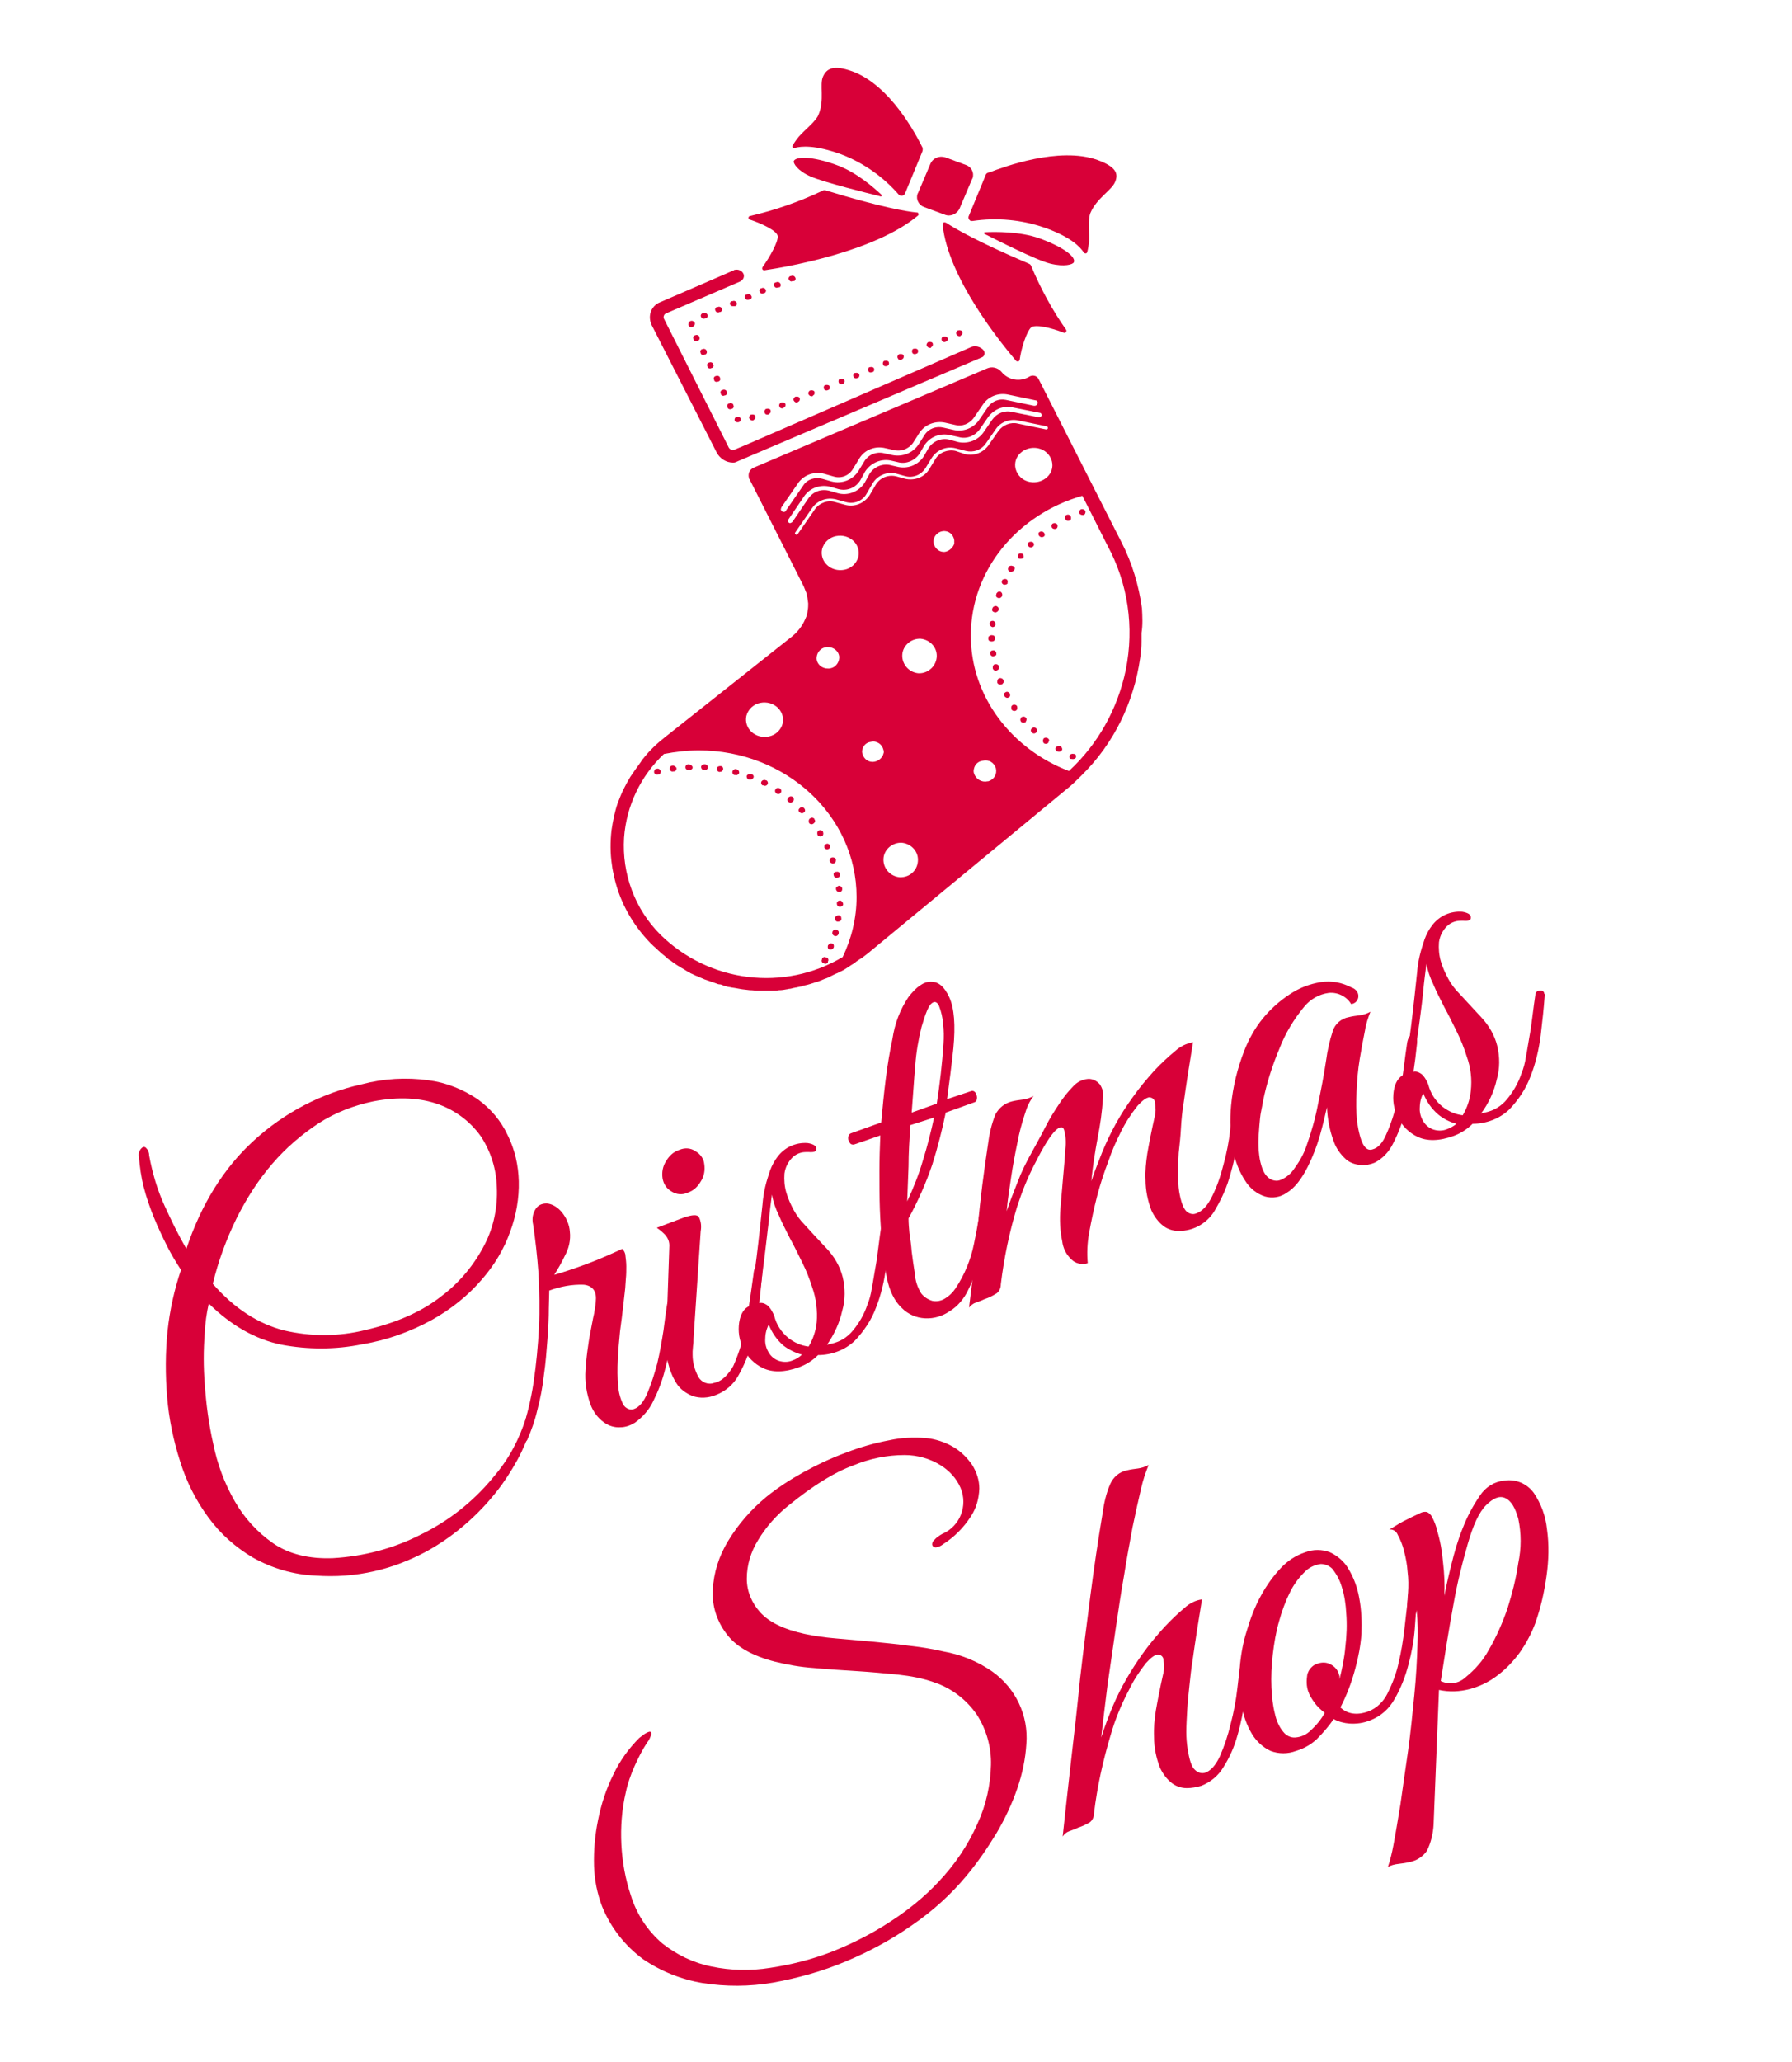 <?xml version="1.0" encoding="utf-8"?>
<!-- Generator: Adobe Illustrator 19.0.0, SVG Export Plug-In . SVG Version: 6.00 Build 0)  -->
<svg version="1.1" id="Слой_1" xmlns="http://www.w3.org/2000/svg" xmlns:xlink="http://www.w3.org/1999/xlink" x="0px" y="0px"
	 viewBox="-97 190.9 400 460" style="enable-background:new -97 190.9 400 460;" xml:space="preserve">
<style type="text/css">
	.st0{fill:#D80038;}
</style>
<title>logo</title>
<path class="st0" d="M24.8,492.5c-0.3,2.9-0.7,5.5-1.1,8c-0.4,2.5-1,4.9-1.6,7.3c-0.7,2.4-1.6,4.7-2.7,7c-1.2,2.5-2.7,4.9-4.3,7.2
	c-2.2,3-4.7,5.8-7.5,8.3c-2.9,2.6-6.1,4.9-9.6,6.8c-3.6,1.9-7.4,3.4-11.4,4.3c-4.3,1-8.7,1.3-13.1,1c-4.9-0.2-9.7-1.6-14-4
	c-3.9-2.3-7.3-5.3-10-9c-2.8-3.8-4.9-8-6.3-12.5c-1.5-4.7-2.5-9.5-2.9-14.4c-0.4-4.9-0.4-9.8,0.1-14.7c0.5-4.6,1.5-9.2,3-13.6
	c-1.1-1.7-2.2-3.5-3.1-5.3c-1-2-2-4.1-2.9-6.3c-0.9-2.2-1.7-4.5-2.3-6.8c-0.6-2.3-0.9-4.6-1.1-6.9c-0.1-0.5,0-0.9,0.2-1.3
	c0.1-0.3,0.4-0.6,0.7-0.8c0.3-0.1,0.6,0,0.8,0.3c0.4,0.4,0.6,1,0.6,1.6c0.7,3.8,1.8,7.6,3.4,11.1c1.5,3.3,3.1,6.6,4.9,9.7
	c3.3-9.9,8.3-18,15.1-24.2c6.8-6.2,15-10.5,24-12.5c4.9-1.3,10-1.6,15-0.9c3.9,0.5,7.6,2,10.9,4.2c2.9,2.1,5.2,4.8,6.7,8
	c1.6,3.2,2.4,6.7,2.5,10.3c0.1,3.8-0.6,7.7-1.9,11.2c-1.4,4-3.6,7.6-6.4,10.8c-3.1,3.6-6.9,6.6-11,8.9c-4.9,2.7-10.2,4.6-15.7,5.5
	c-5.9,1.2-12,1.2-17.9,0.1c-5.9-1.2-11.3-4.3-16.3-9.2c-0.5,2.2-0.8,4.4-0.9,6.6c-0.3,3.8-0.3,7.6,0,11.3c0.3,4.5,0.9,9,1.9,13.4
	c0.9,4.5,2.5,8.8,4.8,12.8c2.1,3.7,5,6.9,8.6,9.4c3.5,2.4,8,3.5,13.3,3.3c6.8-0.4,13.4-2.1,19.5-5.2c6.2-3,11.7-7.3,16.1-12.6
	c1.8-2.1,3.4-4.3,4.7-6.8c1.2-2.2,2.1-4.5,2.9-6.9c0.8-2.4,1.3-4.8,1.7-7.3c0.4-2.5,0.7-5.2,1.1-8c0.1-1.1,0.5-1.6,1.1-1.5
	C24.8,490.4,25,491.2,24.8,492.5z M-13.7,436.6c-4.3,0.9-8.5,2.5-12.2,4.9c-3.8,2.5-7.3,5.5-10.3,9c-3.2,3.7-5.8,7.8-8,12.2
	c-2.3,4.7-4.1,9.6-5.3,14.6c4.8,5.5,10.1,8.9,15.9,10.4c6,1.4,12.2,1.4,18.2-0.1c6.9-1.6,12.6-4.1,17-7.6c4-3,7.3-7,9.6-11.5
	c2-3.9,2.9-8.3,2.7-12.7c-0.1-4-1.3-7.9-3.5-11.3c-2.3-3.3-5.6-5.8-9.4-7.2C-3.1,435.8-8,435.5-13.7,436.6z"/>
<path class="st0" d="M53.8,482.3c-0.2,2-0.5,4.3-0.9,6.8c-0.4,2.5-0.8,5-1.5,7.5c-0.6,2.4-1.5,4.7-2.6,6.9c-0.9,1.9-2.3,3.5-4.1,4.8
	c-1,0.6-2.1,1-3.2,1c-1.3,0.1-2.6-0.3-3.7-1.1c-1.4-1-2.4-2.4-3-4c-0.9-2.5-1.3-5.1-1.1-7.7c0.1-1.3,0.2-2.6,0.4-4.1
	c0.2-1.5,0.4-2.9,0.7-4.4c0.3-1.4,0.5-2.8,0.8-4c0.2-1.2,0.4-2.3,0.4-3c0.2-2.1-0.8-3.3-2.7-3.5c-2.6-0.1-5.2,0.4-7.7,1.3l-0.1,4
	c0,2-0.1,4.3-0.3,6.9c-0.2,2.6-0.4,5.3-0.8,8c-0.3,2.7-0.8,5.3-1.5,7.9c-0.5,2.2-1.3,4.4-2.2,6.5c-0.3,0.5-0.7,0.6-1.1,0.3
	c-0.4-0.4-0.5-0.9-0.3-1.4c1.2-3.8,2.2-7.7,2.8-11.7c0.6-4.1,1-8.2,1.2-12.3c0.2-4,0.1-8-0.1-12c-0.3-4-0.7-7.6-1.2-10.9
	c-0.3-1.3-0.1-2.6,0.7-3.7c0.6-0.8,1.6-1.1,2.6-1c1.2,0.2,2.2,0.9,3,1.8c1.1,1.3,1.8,2.9,1.9,4.5c0.2,1.8-0.2,3.7-1.1,5.3
	c-0.7,1.5-1.5,2.9-2.4,4.3c2.1-0.6,4.5-1.4,7.2-2.4s5.4-2.2,8-3.4c0.4,0.4,0.7,1,0.7,1.5c0.1,0.8,0.2,1.6,0.2,2.4
	c0,0.9,0,1.8-0.1,2.8c-0.1,1-0.1,1.9-0.2,2.6l-0.4,3.5c-0.2,1.7-0.4,3.5-0.7,5.6c-0.2,2-0.4,4.2-0.5,6.4c-0.1,2-0.1,3.9,0.1,5.9
	c0.1,1.4,0.5,2.8,1.1,4c0.5,0.9,1.6,1.4,2.5,1c1.1-0.4,2.1-1.6,2.9-3.5c0.9-2.1,1.6-4.4,2.2-6.6c0.6-2.5,1-4.9,1.4-7.4
	c0.3-2.5,0.6-4.4,0.8-5.8c0.2-1.1,0.6-1.7,1.1-1.5C53.8,480.2,54,480.9,53.8,482.3z"/>
<path class="st0" d="M57.6,493.2c0,1.7,0.5,3.4,1.3,4.9c0.7,1.2,2.2,1.8,3.5,1.3c1-0.2,1.8-0.7,2.5-1.4c0.7-0.7,1.3-1.5,1.8-2.4
	c1.3-3,2.3-6.1,2.8-9.4c0.7-3.7,1.2-7.5,1.7-11.1c0.1-1.2,0.4-1.7,1.1-1.6s0.9,0.8,0.8,2.1c-0.2,1.8-0.4,4.1-0.7,6.8
	c-0.3,2.7-0.8,5.5-1.6,8.1c-0.7,2.6-1.7,5-3,7.3c-1.1,2-2.9,3.5-5,4.3c-1.7,0.7-3.6,0.8-5.3,0.2c-1.4-0.6-2.7-1.5-3.5-2.8
	c-0.9-1.4-1.5-3-1.9-4.6c-0.4-1.7-0.5-3.4-0.4-5.2l0.7-20.6c0.1-1.1-0.3-2.1-1.1-2.9c-0.5-0.5-1.1-1-1.7-1.4l6.1-2.3
	c1.8-0.6,2.9-0.7,3.3-0.1c0.5,1,0.6,2.1,0.4,3.2l-1.6,24c0,0.5,0,1-0.1,1.5l-0.1,1.3C57.6,492.7,57.6,493,57.6,493.2z M60.2,450.6
	c0.2,1.3,0,2.7-0.8,3.9c-0.7,1.2-1.7,2.1-3,2.5c-1.1,0.5-2.4,0.4-3.5-0.3c-1.1-0.6-1.8-1.7-2-2.9c-0.2-1.3,0-2.7,0.8-3.9
	c0.7-1.2,1.7-2.1,3-2.5c1.2-0.5,2.5-0.4,3.5,0.3C59.3,448.3,60.1,449.4,60.2,450.6z"/>
<path class="st0" d="M101.7,464.6c-0.2,2.7-0.5,5.6-0.9,8.9c-0.4,3.1-1.1,6.2-2.3,9.2c-1,2.7-2.7,5.2-4.7,7.3
	c-2.2,2.1-5.2,3.2-8.2,3.2c-1.2,1.2-2.6,2.1-4.2,2.7c-3.3,1.2-6,1.2-8.1,0.2c-1.9-0.9-3.5-2.5-4.4-4.4c-0.9-1.8-1.2-3.8-0.9-5.8
	c0.3-1.9,1.1-3.2,2.4-3.7c0.5-3.3,1-7,1.5-11s0.9-7.9,1.3-11.6c0.1-1.3,0.3-2.6,0.6-3.9c0.3-1.3,0.7-2.5,1.1-3.7
	c0.4-1.1,1-2.2,1.7-3.1c1.6-2.1,4.1-3.2,6.7-3c1.2,0.2,1.9,0.6,1.9,1.2c0.1,0.7-0.5,0.9-1.7,0.8c-0.7,0-1.3,0-1.9,0.2
	c-0.6,0.2-1.2,0.5-1.7,1c-1,1-1.6,2.2-1.8,3.6c-0.1,1.4,0,2.8,0.4,4.2c0.4,1.4,1,2.7,1.7,4c0.6,1.1,1.4,2.2,2.3,3.1
	c1.6,1.8,3.3,3.6,5,5.4c1.7,1.8,3,4,3.6,6.4c0.6,2.5,0.6,5.1-0.1,7.5c-0.6,2.7-1.8,5.3-3.4,7.6l0.8-0.2c2-0.4,3.7-1.4,5-3
	c1.4-1.7,2.5-3.6,3.2-5.7c0.5-1.2,0.8-2.4,1-3.7c0.3-1.5,0.5-3,0.8-4.6c0.3-1.6,0.5-3.2,0.7-4.8c0.2-1.6,0.4-3.1,0.6-4.4
	c0-0.6,0.4-1,1-1c0,0,0.1,0,0.1,0c0.4-0.1,0.9,0.2,1,0.6C101.8,464.3,101.8,464.4,101.7,464.6z M84.3,478.1
	c-0.6-1.9-1.3-3.7-2.2-5.5c-0.9-1.8-1.8-3.7-2.8-5.5c-0.9-1.8-1.8-3.5-2.5-5.2c-0.7-1.4-1.2-2.9-1.5-4.5c-0.2,1.7-0.5,3.7-0.7,6
	c-0.3,2.2-0.5,4.4-0.8,6.7l-0.8,6.4c-0.3,2.1-0.5,3.8-0.8,5.2c0.4-0.2,0.9-0.2,1.4,0c0.4,0.2,0.8,0.4,1.1,0.8
	c0.5,0.6,0.8,1.2,1.1,1.9c0.5,2,1.6,3.7,3.2,5c1.3,1,2.8,1.7,4.5,1.9c1-1.7,1.6-3.5,1.8-5.4C85.5,483.3,85.2,480.6,84.3,478.1
	L84.3,478.1z M82,493.1c-1.5-0.4-2.9-1.1-4.1-2c-1.5-1.3-2.6-2.9-3.3-4.7c-0.6,1.1-0.8,2.3-0.8,3.5c0,1,0.3,2,0.9,2.9
	c0.5,0.8,1.3,1.4,2.2,1.7c1,0.3,2,0.3,3-0.1C80.7,494.1,81.4,493.7,82,493.1L82,493.1z"/>
<path class="st0" d="M119.8,434.3c0.3-0.1,0.6,0,0.8,0.2c0.2,0.2,0.3,0.5,0.4,0.8c0.1,0.3,0.1,0.6,0,0.9c0,0.3-0.2,0.5-0.5,0.6
	l-6.4,2.3c-0.8,3.9-1.8,7.8-3,11.6c-1.4,4.1-3.2,8.2-5.3,12c0,1.1,0.1,2.2,0.2,3.3c0.2,1.3,0.4,2.7,0.5,4.1c0.2,1.5,0.4,3.1,0.7,4.9
	c0.1,1.6,0.6,3.1,1.4,4.4c0.6,0.8,1.5,1.4,2.5,1.7c1,0.2,2,0,2.8-0.5c1-0.6,1.8-1.4,2.4-2.3c2-3,3.4-6.4,4.1-9.9
	c0.8-3.8,1.4-7.4,1.8-11c0.1-1.2,0.4-1.8,1.1-1.8c0.6,0,0.8,0.6,0.6,2c-0.3,3-0.7,5.6-1,7.6c-0.3,2-0.6,3.8-0.9,5.3
	c-0.3,1.4-0.7,2.9-1.2,4.2c-0.5,1.3-1,2.6-1.7,4c-0.9,1.9-2.3,3.6-4.1,4.7c-1.6,1.1-3.5,1.7-5.5,1.6c-2-0.1-3.8-0.9-5.2-2.3
	c-1.6-1.5-2.8-3.8-3.4-7c-0.5-2.3-0.8-4.5-1-6.9c-0.2-2.6-0.4-5.4-0.5-8.1s-0.1-5.6-0.1-8.5c0-2.8,0.1-5.5,0.2-8l-5.8,2
	c-0.3,0.1-0.6,0-0.8-0.1c-0.2-0.2-0.4-0.5-0.5-0.8c-0.1-0.3-0.1-0.7,0-1c0.1-0.3,0.3-0.5,0.6-0.6l6.7-2.4c0.3-3.3,0.6-6.5,1-9.6
	c0.4-3.2,0.9-6.2,1.5-9c0.5-3.4,1.7-6.6,3.6-9.4c1.7-2.2,3.3-3.4,5-3.4c1.7,0,3,1.1,4.1,3.5c1.1,2.4,1.4,6.2,0.9,11.4
	c-0.4,3.8-0.9,7.6-1.4,11.3L119.8,434.3z M106.2,441.9c-0.2,3.2-0.4,6.2-0.4,9.2c-0.1,2.9-0.2,5.5-0.3,7.8c1.4-3,2.6-6,3.5-9.1
	c1-3.2,1.8-6.4,2.5-9.6L106.2,441.9z M113.6,423.8c0.1-1.5,0.1-3.1-0.1-4.6c-0.1-1.3-0.4-2.6-0.9-3.9c-0.4-0.9-1-1.1-1.6-0.6
	c-0.7,0.5-1.4,2.2-2.3,5.3c-0.7,2.8-1.2,5.7-1.4,8.6c-0.3,3.3-0.5,6.8-0.8,10.5l5.6-2C112.8,432.6,113.3,428.2,113.6,423.8
	L113.6,423.8z"/>
<path class="st0" d="M180.3,437.5c-0.2,2-0.5,4.4-0.9,7.2c-0.4,2.8-1,5.6-1.8,8.3c-0.7,2.6-1.8,5.1-3.2,7.5c-1.6,3.1-4.9,5.1-8.4,5
	c-1.2,0-2.4-0.4-3.3-1.1c-1.2-0.9-2.1-2.2-2.7-3.5c-0.8-2.1-1.3-4.4-1.3-6.8c-0.1-2,0.1-3.9,0.4-5.9c0.4-2.3,0.9-4.9,1.6-8
	c0.3-1.1,0.3-2.2,0.1-3.3c0-0.7-0.6-1.2-1.3-1.2c0,0,0,0,0,0c-0.7,0.1-1.5,0.7-2.6,1.9c-1.5,1.9-2.8,3.9-3.8,6c-1,2-1.9,4-2.6,6.1
	c-1,2.6-1.9,5.3-2.6,8c-0.7,2.7-1.3,5.5-1.8,8.3c-0.4,2.2-0.5,4.5-0.3,6.7c-1.3,0.4-2.7,0.1-3.6-0.8c-1.2-1.1-1.9-2.5-2.1-4.1
	c-0.5-2.4-0.6-4.9-0.4-7.3c0.2-2.3,0.4-4.6,0.6-7c0.2-2.2,0.4-4.3,0.5-6.3c0.2-1.4,0.1-2.9-0.3-4.3c-0.3-0.8-1-0.7-2,0.3
	s-2.5,3.3-4.4,7.1c-1.7,3.2-3,6.5-4.1,9.9c-1.7,5.6-2.9,11.4-3.6,17.2c0,0.8-0.3,1.5-0.9,2c-0.8,0.5-1.7,1-2.7,1.3
	c-0.8,0.4-1.5,0.6-2,0.8c-0.6,0.2-1.1,0.6-1.5,1.1c0.8-6.3,1.5-12.4,2-18.3s1.3-11.9,2.2-17.9c0.3-2.4,0.8-4.7,1.7-6.9
	c0.8-1.5,2.1-2.5,3.7-2.9c0.8-0.2,1.6-0.3,2.4-0.4c0.8-0.1,1.7-0.4,2.4-0.8c-0.9,1.2-1.5,2.5-1.9,3.9c-0.7,2.1-1.3,4.3-1.7,6.5
	c-0.5,2.4-1,5-1.4,7.7s-0.8,5.2-1,7.6c0.6-1.8,1.4-3.9,2.4-6.4c0.9-2.4,2-4.6,3.3-6.9c0.9-1.7,1.9-3.4,2.9-5.4s2.1-3.7,3.1-5.2
	c0.9-1.4,2-2.8,3.2-4c0.8-0.9,2-1.5,3.2-1.6c1-0.1,2,0.4,2.7,1.2c0.6,0.9,0.9,2,0.7,3.1c-0.2,3-0.6,5.9-1.2,8.9
	c-0.6,3.2-1.1,6.4-1.4,9.6c0.6-1.8,1.4-3.9,2.4-6.4c1.8-4.4,4.1-8.6,6.9-12.4c1.4-2,3-3.9,4.7-5.8c1.5-1.6,3.1-3.1,4.8-4.5
	c1.1-1,2.4-1.6,3.9-1.9c-0.8,4.8-1.5,9.3-2.1,13.6c-0.3,1.8-0.5,3.7-0.6,5.6s-0.3,3.7-0.5,5.5c-0.1,1.7-0.1,3.4-0.1,4.8
	c0,1.3,0,2.6,0.2,3.8c0.4,2.4,1,3.9,1.7,4.5c0.6,0.5,1.4,0.7,2.1,0.4c1.4-0.5,2.6-1.8,3.6-3.9c1.1-2.2,1.9-4.6,2.5-7
	c0.7-2.5,1.2-5.1,1.5-7.7c0.3-2.6,0.6-4.6,0.7-6.1c0.1-1.1,0.5-1.7,1.1-1.6C180.2,435.5,180.5,436.2,180.3,437.5z"/>
<path class="st0" d="M219.3,423.7c-0.2,2-0.5,4.4-0.9,7.1c-0.4,2.7-1,5.4-1.7,8.1c-0.7,2.5-1.6,4.9-2.8,7.2
	c-0.9,1.8-2.3,3.3-4.1,4.2c-1,0.4-2,0.6-3.1,0.5c-1.2-0.1-2.4-0.5-3.3-1.3c-1.2-1.1-2.2-2.5-2.7-4c-0.9-2.4-1.4-5-1.5-7.6
	c-0.4,1.8-0.9,3.9-1.6,6.4c-0.7,2.4-1.6,4.7-2.7,6.9c-1.4,2.8-3,4.8-4.7,5.8c-1.4,1-3.2,1.3-4.9,0.8c-1.8-0.6-3.3-1.8-4.3-3.4
	c-1.4-2.1-2.3-4.5-2.8-7c-0.6-3.3-0.7-6.6-0.4-9.9c0.4-4.2,1.4-8.2,2.9-12.1c1-2.6,2.4-5.1,4.1-7.2c1.7-2.1,3.8-4,6.1-5.5
	c2.1-1.4,4.4-2.3,6.9-2.7c2.4-0.4,4.8,0.1,6.9,1.2c0.9,0.3,1.6,1.1,1.5,2.1c-0.1,0.9-0.8,1.5-1.6,1.6c-1-1.7-3-2.7-5-2.5
	c-2.2,0.3-4.1,1.4-5.5,3.1c-2.3,2.8-4.2,5.9-5.5,9.3c-1.6,3.8-2.9,7.8-3.7,11.9c-0.1,0.5-0.2,1.2-0.4,2.1s-0.3,2.1-0.4,3.3
	c-0.1,1.2-0.2,2.5-0.2,3.8c0,1.2,0.1,2.4,0.3,3.6c0.4,2,1,3.4,1.9,4.1c0.8,0.7,1.9,0.9,2.8,0.5c1.2-0.5,2.3-1.4,3-2.5
	c1.1-1.5,2.1-3.2,2.7-5c1.1-3.1,2-6.2,2.6-9.4c0.7-3.2,1.3-6.4,1.8-9.7c0.3-2.3,0.8-4.5,1.5-6.6c0.5-1.6,1.9-2.8,3.6-3.1
	c0.8-0.2,1.6-0.3,2.4-0.4c0.8-0.1,1.7-0.4,2.4-0.8c-0.5,1.3-1,2.7-1.2,4.1c-0.4,1.9-0.8,4.1-1.2,6.5c-0.4,2.4-0.6,4.9-0.7,7.3
	c-0.1,2.2-0.1,4.3,0.1,6.5c0.7,4.8,1.8,6.9,3.5,6.3c1.2-0.3,2.3-1.5,3.1-3.5c1-2.2,1.7-4.5,2.3-6.8c0.7-2.6,1.2-5.1,1.5-7.6
	c0.3-2.5,0.6-4.5,0.8-5.9c0.2-1.1,0.6-1.7,1.2-1.7C219.2,421.8,219.4,422.4,219.3,423.7z"/>
<path class="st0" d="M247.8,413c-0.2,2.7-0.5,5.6-0.9,8.9c-0.4,3.1-1.1,6.2-2.3,9.2c-1,2.7-2.7,5.2-4.7,7.3
	c-2.2,2.1-5.2,3.2-8.2,3.2c-1.2,1.2-2.6,2.1-4.2,2.7c-3.3,1.2-6,1.2-8.1,0.2c-1.9-0.9-3.5-2.5-4.4-4.4c-0.9-1.8-1.2-3.8-0.9-5.8
	c0.3-1.9,1.1-3.2,2.4-3.7c0.5-3.3,1-7,1.5-11s0.9-7.9,1.3-11.6c0.1-1.3,0.3-2.6,0.6-3.9c0.3-1.3,0.7-2.5,1.1-3.7
	c0.4-1.1,1-2.2,1.7-3.1c1.6-2.1,4.1-3.2,6.7-3c1.2,0.2,1.9,0.6,1.9,1.2c0.1,0.7-0.5,0.9-1.7,0.8c-0.7,0-1.3,0-1.9,0.2
	c-0.6,0.2-1.2,0.5-1.7,1c-1,1-1.6,2.2-1.8,3.6c-0.1,1.4,0,2.8,0.4,4.2c0.4,1.4,1,2.7,1.7,4c0.6,1.1,1.4,2.2,2.3,3.1
	c1.7,1.8,3.3,3.6,5,5.4c1.7,1.8,3,4,3.6,6.4c0.6,2.5,0.6,5.1-0.1,7.5c-0.6,2.7-1.8,5.3-3.5,7.6l0.8-0.2c2-0.4,3.7-1.4,5-3
	c1.4-1.7,2.5-3.6,3.2-5.7c0.5-1.2,0.8-2.4,1-3.7c0.3-1.5,0.5-3,0.8-4.6c0.3-1.6,0.5-3.2,0.7-4.8c0.2-1.6,0.4-3.1,0.6-4.4
	c0-0.6,0.4-1,1-1c0,0,0.1,0,0.1,0c0.4-0.1,0.9,0.2,0.9,0.7C247.9,412.7,247.9,412.9,247.8,413z M230.4,426.6
	c-0.6-1.9-1.3-3.7-2.2-5.5c-0.9-1.8-1.8-3.7-2.8-5.5c-0.9-1.8-1.8-3.5-2.5-5.2c-0.7-1.4-1.2-2.9-1.5-4.5c-0.2,1.7-0.5,3.7-0.7,5.9
	s-0.5,4.4-0.8,6.7c-0.3,2.2-0.6,4.4-0.9,6.4c-0.3,2.1-0.5,3.8-0.8,5.2c0.4-0.2,0.9-0.2,1.4,0c0.4,0.2,0.8,0.4,1.1,0.8
	c0.5,0.6,0.8,1.2,1.1,1.9c0.5,2,1.6,3.7,3.2,5c1.3,1,2.8,1.7,4.5,1.9c1-1.7,1.6-3.5,1.8-5.4C231.6,431.7,231.3,429.1,230.4,426.6
	L230.4,426.6z M228.1,441.6c-1.5-0.4-2.9-1.1-4.1-2.1c-1.5-1.3-2.6-2.9-3.3-4.7c-0.6,1.1-0.8,2.3-0.8,3.5c0,1,0.3,2,0.9,2.9
	c0.5,0.8,1.3,1.4,2.2,1.7c1,0.3,2,0.3,3-0.1C226.8,442.5,227.5,442.1,228.1,441.6L228.1,441.6z"/>
<path class="st0" d="M119.7,529.2c-1.6,2.5-3.7,4.6-6.2,6.2c-0.5,0.4-1,0.6-1.6,0.7c-0.4,0-0.7-0.2-0.8-0.5
	c-0.1-0.4,0.1-0.9,0.4-1.1c0.5-0.6,1.1-1,1.8-1.4c4-1.7,5.8-6.3,4.1-10.3c0,0,0,0,0,0c-0.9-2.1-2.5-3.8-4.4-5
	c-2.4-1.5-5.2-2.3-8.1-2.3c-3.9,0-7.8,0.8-11.4,2.3c-4.4,1.6-9.1,4.6-14.3,8.8c-2.8,2.2-5.2,4.9-7,7.9c-1.6,2.6-2.5,5.5-2.5,8.6
	c0,2.8,1.1,5.4,3,7.5c2,2.2,5.3,3.8,9.9,4.8c2.3,0.5,4.6,0.8,6.9,1l7.9,0.7c2.7,0.3,5.5,0.5,8.2,0.9c2.7,0.3,5.4,0.7,7.9,1.3
	c4,0.7,7.7,2.2,11,4.5c5.2,3.7,8.1,9.8,7.6,16.1c-0.2,3.4-0.9,6.7-2,9.9c-1.2,3.5-2.8,6.9-4.7,10.1c-2,3.3-4.2,6.5-6.7,9.5
	c-3.5,4.2-7.5,7.8-12,10.9c-4.7,3.3-9.7,6-15,8.2c-5.2,2.2-10.7,3.7-16.2,4.7c-5.2,0.9-10.5,0.9-15.6,0.1c-4.8-0.8-9.3-2.6-13.3-5.3
	c-4.1-3-7.3-7.1-9.2-11.8c-1.1-2.9-1.7-5.9-1.8-9c-0.1-3.5,0.2-6.9,0.9-10.3c0.7-3.5,1.8-6.9,3.4-10.1c1.4-3,3.4-5.8,5.8-8.2
	c0.4-0.3,0.8-0.6,1.2-0.9c0.3-0.2,0.7-0.4,1.1-0.5c0.3,0,0.4,0.2,0.4,0.5c-0.2,0.7-0.5,1.4-1,2c-1.1,1.7-2,3.5-2.8,5.3
	c-0.8,1.8-1.5,3.8-1.9,5.7c-0.9,3.8-1.2,7.8-1,11.7c0.2,3.9,0.9,7.7,2.1,11.3c1.3,4.2,3.7,7.9,7.1,10.8c3.2,2.5,6.9,4.3,10.9,5.1
	c4.3,0.9,8.7,1,13.1,0.3c4.7-0.7,9.4-1.9,13.8-3.6c4.5-1.8,8.9-4,13-6.7c3.9-2.5,7.6-5.5,10.8-8.9c3.6-3.8,6.6-8.2,8.7-13
	c1.9-4.1,2.9-8.6,3-13.1c0.1-3.9-1-7.8-3.1-11.1c-2.3-3.4-5.7-6-9.6-7.3c-2.5-0.9-5.2-1.4-7.9-1.7c-3-0.3-6.2-0.6-9.4-0.8
	s-6.4-0.4-9.6-0.7c-2.9-0.2-5.8-0.7-8.6-1.4c-5.1-1.3-8.8-3.4-10.9-6.3c-2.1-2.8-3.2-6.2-3-9.7c0.2-3.9,1.4-7.6,3.4-10.9
	c2.3-3.8,5.2-7.1,8.6-9.9c2.6-2.1,5.4-3.9,8.3-5.5c3.1-1.7,6.3-3.2,9.6-4.4c3.1-1.2,6.3-2.1,9.5-2.7c2.7-0.6,5.4-0.7,8.1-0.5
	c2.2,0.2,4.3,0.9,6.2,2c1.7,1,3.1,2.4,4.2,4c1,1.6,1.6,3.4,1.6,5.3C121.5,525.3,120.9,527.4,119.7,529.2z"/>
<path class="st0" d="M181.8,562.3c-0.2,2.2-0.5,4.8-0.9,7.6c-0.4,2.8-0.9,5.5-1.7,8.2c-0.7,2.5-1.7,4.8-3.1,7
	c-1.1,1.9-2.9,3.4-5,4.2c-1,0.3-2.1,0.5-3.2,0.5c-1.2,0-2.4-0.4-3.3-1.1c-1.2-0.9-2.1-2.2-2.7-3.5c-0.8-2.1-1.3-4.4-1.3-6.8
	c-0.1-2,0.1-3.9,0.4-5.9c0.4-2.3,0.9-4.9,1.6-8c0.3-1.1,0.3-2.2,0.1-3.3c0-0.7-0.6-1.2-1.3-1.2c0,0,0,0,0,0
	c-0.7,0.1-1.5,0.7-2.6,1.9c-1.5,1.9-2.8,3.9-3.8,6c-1.7,3.2-3.1,6.6-4.1,10.1c-1.7,5.7-3,11.5-3.7,17.4c0,0.8-0.3,1.5-0.9,2
	c-0.8,0.5-1.7,0.9-2.6,1.2c-0.8,0.4-1.5,0.6-2,0.8c-0.6,0.2-1.1,0.6-1.5,1.2c0.6-5.4,1.2-11.1,1.9-17.1s1.4-12.1,2-18.2
	c0.7-6.1,1.5-12.3,2.3-18.5c0.8-6.2,1.7-12.3,2.7-18.2c0.3-2.3,0.8-4.5,1.7-6.6c0.7-1.6,2.1-2.8,3.8-3.1c0.8-0.2,1.6-0.3,2.4-0.4
	c0.8-0.1,1.7-0.4,2.4-0.8c-0.7,1.7-1.3,3.5-1.7,5.3c-0.6,2.5-1.2,5.3-1.9,8.6c-0.6,3.3-1.3,6.9-1.9,10.8c-0.7,3.9-1.3,8-1.9,12.1
	c-0.6,4.1-1.2,8.3-1.8,12.4c-0.5,4.1-1,8-1.4,11.6c0.8-2.5,1.7-4.8,2.6-7c0.9-2.1,1.9-4.1,3-6c1.1-1.9,2.3-3.8,3.6-5.6
	c1.4-2,3-3.9,4.7-5.8c1.5-1.6,3-3.1,4.7-4.5c1.1-1,2.4-1.7,3.9-1.9c-0.8,4.8-1.5,9.3-2.1,13.6c-0.3,1.8-0.5,3.7-0.7,5.6
	c-0.2,1.9-0.4,3.7-0.5,5.5c-0.1,1.8-0.2,3.4-0.2,4.9c0,1.3,0.1,2.5,0.3,3.8c0.4,2.5,0.9,4,1.6,4.6c0.6,0.6,1.4,0.9,2.2,0.7
	c1.3-0.4,2.4-1.6,3.4-3.7c1-2.3,1.8-4.7,2.4-7.2c0.7-2.7,1.2-5.3,1.5-8c0.3-2.7,0.6-4.7,0.8-6c0.1-1.2,0.6-1.8,1.2-1.7
	C181.8,560.2,181.9,561,181.8,562.3z"/>
<path class="st0" d="M219.2,548.5c-0.1,1.2-0.2,3.1-0.4,5.7c-0.2,2.7-0.7,5.4-1.4,8c-0.7,2.7-1.7,5.3-3.1,7.7
	c-1.2,2.2-3.1,3.9-5.5,4.8c-1.5,0.6-3,0.8-4.6,0.7c-1.2-0.1-2.4-0.4-3.5-1c-1.1,1.6-2.4,3.1-3.8,4.5c-1.3,1.2-2.9,2.1-4.6,2.6
	c-1.8,0.7-3.9,0.7-5.7,0c-1.7-0.8-3.1-2.1-4.1-3.7c-1.2-2-2-4.2-2.3-6.4c-0.5-2.6-0.6-5.3-0.5-8c0.2-2.9,0.7-5.9,1.6-8.7
	c0.8-2.7,1.8-5.4,3.2-7.9c1.2-2.2,2.7-4.3,4.4-6.1c1.5-1.6,3.3-2.8,5.4-3.5c1.8-0.7,3.8-0.7,5.6,0c1.7,0.8,3.2,2.1,4.1,3.7
	c1.2,2,2,4.2,2.4,6.5c0.5,2.6,0.6,5.3,0.5,8c-0.2,2.6-0.7,5.3-1.4,7.8c-0.8,3-1.9,5.9-3.3,8.6c1.6,1.5,3.7,1.8,6.2,0.9
	c1.9-0.7,3.4-2.2,4.3-4c1.1-2.2,2-4.5,2.5-6.9c0.6-2.5,1-5,1.3-7.6c0.3-2.5,0.5-4.6,0.7-6.1c0-0.6,0.4-1,1-1c0.1,0,0.1,0,0.1,0
	C219,547.1,219.2,547.6,219.2,548.5z M197.8,539.8c-1.4,0.2-2.7,0.8-3.7,1.9c-1.3,1.3-2.4,2.8-3.2,4.5c-1,2-1.8,4.2-2.4,6.4
	c-0.7,2.4-1.1,4.9-1.4,7.4c-0.3,2.5-0.4,4.9-0.3,7.4c0.1,2,0.3,4,0.8,5.9c0.3,1.4,0.9,2.8,1.8,3.9c0.7,0.9,1.7,1.4,2.8,1.3
	c1.3-0.1,2.5-0.7,3.4-1.6c1.2-1.1,2.3-2.4,3.1-3.9c-0.9-0.7-1.7-1.4-2.3-2.3c-0.6-0.8-1.1-1.6-1.4-2.5c-0.4-1.2-0.4-2.4-0.2-3.7
	c0.3-1.2,1.2-2.2,2.4-2.5c0.9-0.3,1.9-0.3,2.8,0.2c0.8,0.4,1.5,1.1,1.8,2c0.1,0.2,0.1,0.4,0.2,0.6c0,0.2,0,0.4,0,0.7
	c0.6-2.4,1.1-4.8,1.3-7.2c0.3-2.5,0.4-5,0.2-7.5c-0.1-2-0.4-4-1-5.9c-0.4-1.4-1.1-2.7-2-3.9C199.9,540.3,198.9,539.8,197.8,539.8z"
	/>
<path class="st0" d="M238.8,521.2c2.6-0.4,5.1,0.7,6.6,2.8c1.6,2.4,2.6,5.1,2.9,8c0.5,3.5,0.4,7-0.1,10.5c-0.5,3.6-1.3,7.1-2.5,10.5
	c-0.9,2.4-2.1,4.6-3.5,6.6c-1.4,1.9-3.1,3.7-5,5.1c-1.8,1.4-3.9,2.4-6.1,3c-2.3,0.6-4.6,0.7-6.9,0.2l-1.2,30c-0.1,2-0.6,4.1-1.5,5.9
	c-0.9,1.3-2.3,2.2-3.9,2.5c-0.8,0.2-1.6,0.3-2.4,0.4c-0.9,0.1-1.7,0.3-2.4,0.7c0.5-1.5,0.9-3.1,1.2-4.7c0.5-2.6,1-5.7,1.6-9.3
	c0.5-3.7,1.1-7.6,1.7-11.9c0.6-4.3,1-8.5,1.4-12.5s0.6-7.8,0.7-11.1c0.1-2.6,0.1-5.2-0.2-7.8c-0.1,1-0.6,1.9-1.4,2.5
	c-0.7,0.5-1,0.3-0.9-0.6c0.1-0.7,0.2-1.6,0.2-2.8c0.1-1.2,0.1-2.2,0.2-3c0.1-1.5,0.1-3.1-0.1-4.6c-0.1-1.6-0.4-3.2-0.8-4.7
	c-0.3-1.3-0.8-2.5-1.4-3.6c-0.3-0.8-1.1-1.3-1.9-1.2c0.8-0.4,1.5-0.9,2.2-1.3c0.5-0.3,1.1-0.6,1.7-0.9c0.4-0.2,0.8-0.4,1.2-0.6
	l1.9-0.9c0.4-0.2,0.9-0.3,1.4-0.2c0.5,0.2,0.9,0.6,1.2,1.2c0.5,1,0.9,2,1.1,3c0.7,2.3,1.1,4.6,1.3,7c0.3,2.5,0.4,5,0.3,7.5
	c0.3-1.6,0.8-3.9,1.5-6.7c0.7-2.9,1.5-5.7,2.6-8.4c1-2.6,2.3-5,3.8-7.2C234.6,522.6,236.6,521.4,238.8,521.2z M241.9,539.6
	c0.7-3.3,0.7-6.6,0-9.9c-0.7-2.5-1.6-4-2.9-4.6s-2.7,0-4.3,1.6c-1.6,1.6-2.9,4.5-4.1,8.7c-1.3,4.5-2.4,9-3.2,13.6
	c-1,5.4-1.9,11.1-2.8,16.9c1.8,0.9,4,0.6,5.5-0.8c2.1-1.7,3.9-3.7,5.2-6.1c1.7-2.9,3.1-6.1,4.2-9.3
	C240.5,546.5,241.4,543.1,241.9,539.6L241.9,539.6z"/>
<path class="st0" d="M157.9,326.6c-0.7-5.1-2.2-10.1-4.5-14.6l-5.7-11.2l-12.9-25.4c-0.4-0.7-1.3-0.9-2-0.5
	c-2.1,1.3-4.8,0.8-6.3-1.1l0,0c-0.8-0.9-2.1-1.2-3.2-0.7l-52,22.1c-1,0.4-1.4,1.4-1.1,2.4c0,0.1,0,0.1,0.1,0.2l12.1,23.9
	c0.2,0.5,0.4,1,0.6,1.5c0.2,0.7,0.3,1.5,0.4,2.3c0,0.5,0,1-0.1,1.5c0,0.2-0.1,0.5-0.1,0.7c-0.1,0.5-0.3,1-0.5,1.4
	c-0.6,1.4-1.6,2.7-2.8,3.7l-28.4,22.5c-1.8,1.4-3.5,3-4.9,4.8c-0.2,0.2-0.4,0.4-0.5,0.7c-0.8,1.1-1.6,2.2-2.4,3.4
	c-0.3,0.5-0.5,0.9-0.8,1.4c-0.5,0.9-1,1.9-1.4,2.9c-0.2,0.5-0.4,1-0.6,1.5c-0.7,2-1.1,4.1-1.4,6.1c-0.3,2.6-0.3,5.2,0.1,7.8
	c0.1,1,0.4,2.1,0.6,3.1c1.3,5.4,4.1,10.3,8,14.3l0,0c0.4,0.4,0.8,0.8,1.3,1.2l0.4,0.4c0.3,0.3,0.6,0.5,0.9,0.8
	c0.2,0.2,0.4,0.3,0.5,0.4l0.8,0.7c0.2,0.2,0.4,0.3,0.6,0.4c0.3,0.2,0.5,0.4,0.8,0.6c0.2,0.1,0.4,0.3,0.6,0.4l0.8,0.5l0.7,0.4
	l0.8,0.5c0.2,0.1,0.5,0.2,0.7,0.4c0.3,0.1,0.6,0.3,0.9,0.4c0.3,0.2,0.5,0.2,0.7,0.3s0.6,0.3,0.9,0.4l0.7,0.3
	c0.3,0.1,0.6,0.2,0.9,0.3s0.5,0.2,0.8,0.3l0.9,0.3c0.2,0.1,0.5,0.2,0.8,0.2s0.6,0.2,0.9,0.3l0.7,0.2c0.3,0.1,0.7,0.1,1,0.2l0.7,0.1
	l1.1,0.2l0.6,0.1l1.7,0.2h0.1c0.5,0,1,0.1,1.6,0.1c0.2,0,0.4,0,0.6,0c0.4,0,0.8,0,1.1,0h1.6c0.5,0,1,0,1.5-0.1h0.1
	c0.5,0,1.1-0.1,1.6-0.2c0.2,0,0.4-0.1,0.5-0.1c0.3,0,0.7-0.1,1-0.2c0.2,0,0.4-0.1,0.6-0.1l0.9-0.2c0.2,0,0.5-0.1,0.7-0.2l0.9-0.2
	l0.7-0.2c0.3-0.1,0.6-0.2,0.9-0.3c0.2-0.1,0.5-0.1,0.7-0.2l0.8-0.3c0.2-0.1,0.5-0.2,0.7-0.3c0.3-0.1,0.6-0.2,0.8-0.3l0.4-0.2
	l0.2-0.1l0.8-0.4c0.2-0.1,0.4-0.2,0.7-0.3l0.8-0.4c0.2-0.1,0.4-0.2,0.6-0.3l0.8-0.5l0.6-0.4c0.3-0.2,0.6-0.4,0.8-0.5
	s0.4-0.2,0.5-0.4l0.9-0.6l0.5-0.3c0.4-0.3,0.9-0.7,1.3-1l44.2-36.5c1.3-1,2.5-2.2,3.6-3.3c7.1-7,11.6-16.2,13-26.1
	c0.2-1.2,0.3-2.5,0.3-3.7c0-0.6,0-1.2,0-1.9C158.1,330.3,158,328.5,157.9,326.6z M78,305.1c-0.1,0-0.3,0-0.4-0.1
	c-0.3-0.2-0.4-0.5-0.2-0.8c0,0,0,0,0-0.1l3.8-5.5c1.3-1.8,3.6-2.6,5.8-2l2.1,0.6c1.7,0.5,3.4-0.2,4.3-1.7l1.4-2.3
	c1.2-2,3.6-2.9,5.9-2.3l1.8,0.4c1.6,0.4,3.3-0.2,4.3-1.6l1.4-2.2c1.2-1.9,3.6-2.8,5.8-2.3l2.2,0.5c1.5,0.4,3.1-0.2,4.1-1.5l2.2-3.2
	c1.2-1.7,3.4-2.5,5.4-2.1l6.2,1.3c0.4,0,0.6,0.4,0.5,0.7c0,0,0,0,0,0c-0.1,0.4-0.5,0.6-0.9,0.5l-6.2-1.3c-1.5-0.3-3,0.3-3.9,1.5
	l-2.2,3.2c-1.3,1.7-3.5,2.5-5.6,2l-2.2-0.5c-1.6-0.4-3.3,0.2-4.2,1.6l-1.4,2.2c-1.3,1.9-3.6,2.8-5.9,2.3l-1.8-0.4
	c-1.7-0.4-3.4,0.3-4.3,1.7l-1.4,2.3c-1.3,2-3.7,2.9-6,2.3l-2.1-0.6c-1.6-0.4-3.3,0.1-4.2,1.5l-3.8,5.5C78.4,305,78.2,305.1,78,305.1
	z M79.4,307.6c-0.1,0-0.2,0-0.3-0.1c-0.2-0.1-0.3-0.4-0.2-0.6c0,0,0,0,0,0l3.6-5.3c1.3-1.9,3.7-2.7,5.9-2.1l1.7,0.5
	c1.9,0.5,3.8-0.2,4.9-1.9l1.1-2c1.3-2,3.7-3,6-2.4l1.3,0.3c1.8,0.5,3.7-0.3,4.8-1.8l1.1-1.9c1.3-2,3.6-2.9,5.9-2.3l1.8,0.4
	c1.7,0.5,3.5-0.2,4.6-1.6l2-2.9c1.3-1.7,3.4-2.6,5.5-2.1l6,1.2c0.3,0,0.4,0.3,0.4,0.6c0,0,0,0,0,0c-0.1,0.3-0.4,0.4-0.6,0.4l-6-1.2
	c-1.7-0.4-3.4,0.3-4.4,1.7l-2,2.9c-1.3,1.8-3.6,2.6-5.7,2.1L115,289c-1.8-0.5-3.7,0.3-4.7,1.8l-1.1,1.9c-1.3,2-3.7,2.9-6,2.3
	l-1.3-0.3c-1.8-0.5-3.8,0.3-4.8,1.9l-1.1,2c-1.3,2-3.8,3-6.1,2.3l-1.7-0.5c-1.8-0.5-3.6,0.1-4.7,1.6l-3.6,5.3
	C79.7,307.5,79.6,307.5,79.4,307.6L79.4,307.6z M72.7,347.7c3-0.6,5.6,1.8,5,4.6c-0.4,1.5-1.6,2.6-3.1,2.9c-3,0.6-5.6-1.8-5-4.6
	C70,349.1,71.2,348,72.7,347.7L72.7,347.7z M91.1,404.4c-13.1,7.8-29.8,5.7-40.7-5c-5.7-5.7-8.6-13.6-8.1-21.6
	c0.5-7.1,3.7-13.8,8.9-18.7c2.6-0.5,5.2-0.8,7.8-0.8c19.4,0,35.2,14.6,35.2,32.7C94.2,395.7,93.1,400.2,91.1,404.4L91.1,404.4z
	 M85.3,338.1c-0.2-1.3,0.7-2.6,2-2.8c0.3-0.1,0.7,0,1,0c1,0.2,1.8,0.9,2,1.9c0.2,1.3-0.7,2.6-2,2.8c-0.3,0.1-0.7,0-1,0
	C86.3,339.8,85.5,339.1,85.3,338.1L85.3,338.1z M91.5,318c-3,0.6-5.6-1.8-5-4.6c0.4-1.5,1.6-2.6,3.1-2.9c3-0.6,5.6,1.8,5,4.6
	C94.2,316.6,93,317.7,91.5,318L91.5,318z M98.3,360.8c-1.3,0.3-2.5-0.5-2.8-1.8c-0.1-0.3-0.1-0.6,0-0.9c0.2-0.9,0.9-1.6,1.9-1.7
	c1.3-0.3,2.5,0.5,2.8,1.8c0.1,0.3,0.1,0.6,0,0.8C100,359.9,99.2,360.6,98.3,360.8L98.3,360.8z M103.8,386.6c-2.1-0.2-3.7-2-3.6-4.1
	s2-3.7,4.1-3.6c2,0.2,3.6,1.8,3.6,3.8C107.9,385,106.1,386.7,103.8,386.6C103.8,386.6,103.8,386.6,103.8,386.6L103.8,386.6z
	 M108,341.1c-2.1-0.2-3.7-2-3.6-4.1s2-3.7,4.1-3.6c2,0.2,3.6,1.8,3.6,3.8C112.1,339.4,110.2,341.2,108,341.1
	C108,341.1,108,341.1,108,341.1z M114,314c-1.2,0.2-2.4-0.7-2.6-2c-0.2-1.2,0.7-2.4,2-2.6s2.4,0.7,2.6,2c0,0.3,0,0.5,0,0.8
	C115.7,313.1,114.9,313.8,114,314z M116.3,291.5c-1.7-0.4-3.6,0.3-4.5,1.8l-1.4,2.3c-1.1,1.8-3.3,2.6-5.4,2.1l-1.8-0.5
	c-1.8-0.5-3.7,0.2-4.7,1.8l-1.4,2.4c-1.2,1.8-3.4,2.7-5.5,2.1l-2.2-0.6c-1.7-0.5-3.5,0.2-4.5,1.6l-3.8,5.5c-0.1,0.1-0.2,0.2-0.3,0.2
	c-0.1,0-0.1,0-0.2-0.1c-0.2-0.1-0.2-0.3-0.1-0.4c0,0,0,0,0,0l3.8-5.5c1.2-1.7,3.3-2.4,5.3-1.9l2.2,0.6c1.8,0.5,3.7-0.2,4.6-1.8
	l1.4-2.4c1.1-1.8,3.3-2.7,5.4-2.1l1.8,0.5c1.7,0.5,3.6-0.2,4.6-1.8l1.4-2.3c1.2-1.8,3.3-2.6,5.3-2.1l2.3,0.6
	c1.7,0.4,3.4-0.2,4.4-1.6l2.3-3.3c1.1-1.6,3.1-2.3,5-1.9l6.3,1.3c0.2,0,0.3,0.2,0.3,0.4c0,0.2-0.2,0.3-0.4,0.3l-6.3-1.3
	c-1.6-0.4-3.3,0.3-4.3,1.6l-2.3,3.3c-1.2,1.6-3.2,2.4-5.2,1.9L116.3,291.5z M137.8,293.8c0.7,2.8-2,5.2-5,4.6
	c-1.5-0.3-2.7-1.4-3.1-2.9c-0.7-2.8,2-5.2,5-4.6C136.2,291.2,137.4,292.3,137.8,293.8L137.8,293.8z M123.4,365.2
	c-1.3,0.3-2.6-0.5-3-1.8c-0.1-0.3-0.1-0.7,0-1c0.2-1,1-1.7,2-1.8c1.3-0.3,2.5,0.4,2.9,1.7c0.3,1.3-0.4,2.5-1.7,2.9
	C123.5,365.2,123.4,365.2,123.4,365.2z M154.3,340.3c-1.8,8.7-6.2,16.6-12.7,22.6c-12.8-4.9-21.9-16.6-21.9-30.2
	c0-14.7,10.5-27.1,24.9-31.2l5.6,11.1C154.8,321.1,156.2,330.8,154.3,340.3L154.3,340.3z"/>
<path class="st0" d="M63,291.9c0.7,1.3,2.1,2.2,3.6,2.2c0.2,0,0.4,0,0.6-0.1l55-23.4c0.5-0.2,0.7-0.8,0.5-1.3c0-0.1-0.1-0.1-0.1-0.2
	l0,0c-0.7-0.9-2-1.2-3-0.7l-50,21.7l-2.6,1.1c-0.1,0-0.1,0-0.2,0c-0.1,0-0.2,0.1-0.2,0.1c-0.4,0-0.7-0.2-0.9-0.5l-14.5-28.8
	c-0.1-0.2-0.1-0.5,0-0.7c0.1-0.3,0.3-0.4,0.5-0.5l16.5-7.1c0.6-0.3,1-0.9,0.8-1.6l0,0c-0.3-0.8-1.2-1.2-2-1c-0.1,0-0.1,0-0.2,0.1
	l-16.4,7.1c-1.9,0.7-2.8,2.8-2.1,4.7c0,0.1,0.1,0.2,0.1,0.3L63,291.9z"/>
<path class="st0" d="M89.7,398.3c0.3,0.1,0.6,0.4,0.5,0.7c0,0,0,0.1,0,0.1v0.1c0,0.1-0.1,0.1-0.1,0.2c-0.2,0.3-0.5,0.4-0.8,0.3
	c-0.3-0.1-0.6-0.4-0.5-0.7c0,0,0-0.1,0-0.1v-0.1c0-0.1,0.1-0.1,0.1-0.2C89.1,398.3,89.4,398.2,89.7,398.3z M49.6,362.4
	C49.6,362.4,49.5,362.4,49.6,362.4c-0.2,0-0.4,0.1-0.5,0.3c-0.1,0.2-0.1,0.4-0.1,0.5c0.1,0.4,0.5,0.6,0.9,0.5H50
	c0.2,0,0.3-0.1,0.4-0.3c0.1-0.2,0.1-0.4,0.1-0.5C50.3,362.5,50,362.3,49.6,362.4C49.6,362.4,49.6,362.4,49.6,362.4L49.6,362.4z
	 M53.1,361.7L53.1,361.7c-0.3,0-0.4,0.1-0.5,0.3c-0.1,0.1-0.1,0.3-0.1,0.5c0.1,0.4,0.4,0.6,0.8,0.5h0.1c0.2,0,0.4-0.1,0.5-0.3
	c0.1-0.1,0.1-0.3,0.1-0.5C53.8,361.9,53.4,361.6,53.1,361.7L53.1,361.7L53.1,361.7z M87.9,401.7c0,0,0,0.1-0.1,0.1v0.1
	c-0.1,0.3,0,0.7,0.3,0.8c0,0,0.1,0,0.1,0c0.3,0.1,0.6,0,0.8-0.3c0,0,0.1-0.1,0.1-0.1c0,0,0,0,0-0.1c0.1-0.3,0-0.7-0.3-0.8
	c0,0-0.1,0-0.1,0C88.4,401.3,88.1,401.4,87.9,401.7L87.9,401.7z M90.7,396.2c0.1-0.1,0.1-0.2,0.1-0.3v-0.1l0,0
	c0-0.4-0.2-0.7-0.6-0.7c0,0,0,0,0,0c-0.3,0-0.5,0.1-0.7,0.3c-0.1,0.1-0.1,0.2-0.1,0.3v0.1c0,0.4,0.2,0.7,0.6,0.7c0,0,0,0,0,0
	C90.3,396.5,90.6,396.4,90.7,396.2L90.7,396.2z M70.7,363.6L70.7,363.6c-0.3-0.1-0.7,0-0.9,0.2c0,0,0,0.1-0.1,0.1
	c-0.1,0.3,0,0.7,0.4,0.9c0,0,0,0,0,0h0.1c0.3,0.1,0.7,0,0.9-0.3c0,0,0-0.1,0.1-0.1C71.3,364.1,71.2,363.7,70.7,363.6
	C70.8,363.6,70.8,363.6,70.7,363.6L70.7,363.6L70.7,363.6z M56.7,361.4L56.7,361.4c-0.3,0-0.5,0.1-0.6,0.3c-0.1,0.1-0.1,0.3-0.1,0.4
	c0,0.4,0.4,0.6,0.8,0.6h0.1c0.2,0,0.4-0.1,0.6-0.3c0.1-0.1,0.1-0.3,0.1-0.4C57.4,361.6,57.1,361.4,56.7,361.4L56.7,361.4L56.7,361.4
	z M63.8,361.8L63.8,361.8c-0.3,0-0.6,0.1-0.7,0.3c0,0.1-0.1,0.2-0.1,0.2c-0.1,0.4,0.2,0.7,0.5,0.8c0,0,0,0,0,0h0.1
	c0.3,0,0.6-0.1,0.7-0.3c0-0.1,0.1-0.2,0.1-0.2C64.5,362.2,64.3,361.8,63.8,361.8C63.9,361.8,63.9,361.8,63.8,361.8L63.8,361.8
	L63.8,361.8z M87.4,404.5c-0.3-0.2-0.7-0.1-0.9,0.2c0,0,0,0,0,0.1v0.1c-0.2,0.3-0.1,0.7,0.3,0.9c0,0,0,0,0.1,0
	c0.3,0.2,0.7,0.1,0.9-0.2c0,0,0,0,0-0.1s0,0,0-0.1c0.2-0.3,0.1-0.7-0.2-0.9C87.5,404.5,87.4,404.5,87.4,404.5L87.4,404.5z
	 M60.2,361.4c-0.2,0-0.5,0.1-0.6,0.3c-0.1,0.1-0.1,0.2-0.1,0.3c0,0.4,0.3,0.7,0.7,0.7c0,0,0,0,0,0h0.1c0.2,0,0.5-0.1,0.6-0.3
	c0.1-0.1,0.1-0.2,0.1-0.3c0-0.4-0.3-0.7-0.6-0.7C60.3,361.4,60.3,361.4,60.2,361.4C60.2,361.4,60.2,361.4,60.2,361.4L60.2,361.4z
	 M67.4,362.5L67.4,362.5c-0.3-0.1-0.6,0-0.8,0.3c0,0-0.1,0.1-0.1,0.2c-0.1,0.3,0.1,0.7,0.4,0.8c0,0,0,0,0.1,0h0.1
	c0.3,0.1,0.6,0,0.8-0.3c0,0,0.1-0.1,0.1-0.2C68,362.9,67.8,362.6,67.4,362.5L67.4,362.5L67.4,362.5z M81.5,372.1
	c0.3,0.3,0.7,0.3,1,0c0,0,0.1-0.1,0.1-0.1c0.2-0.2,0.1-0.6-0.1-0.8l0,0c-0.3-0.3-0.7-0.3-1,0c0,0-0.1,0.1-0.1,0.1
	C81.2,371.5,81.2,371.9,81.5,372.1z M79,369.8c0.3,0.2,0.7,0.2,1-0.1l0.1-0.1c0.2-0.3,0.1-0.7-0.1-0.9l0,0l0,0
	c-0.3-0.2-0.7-0.2-1,0.1l-0.1,0.1C78.7,369.2,78.7,369.6,79,369.8z M90.5,391.8c-0.2,0-0.5,0.1-0.6,0.3c-0.1,0.1-0.1,0.2-0.1,0.3
	v0.1c0,0.4,0.3,0.7,0.7,0.7c0,0,0,0,0,0c0.2,0,0.4-0.1,0.6-0.3c0.1-0.1,0.1-0.2,0.1-0.3v-0.1C91.1,392.1,90.8,391.8,90.5,391.8
	L90.5,391.8z M76.3,367.9c0.3,0.2,0.8,0.2,1-0.2l0,0c0.2-0.3,0.1-0.7-0.2-0.9c0,0,0,0,0,0l0,0l0,0c-0.3-0.2-0.8-0.2-1,0.2l0,0
	C75.9,367.3,76,367.7,76.3,367.9C76.2,367.9,76.3,367.9,76.3,367.9z M73,365.2L73,365.2c-0.2,0.3-0.1,0.7,0.2,0.9c0,0,0,0,0.1,0h0.1
	c0.3,0.2,0.7,0.1,0.9-0.2l0,0c0.2-0.3,0.1-0.7-0.2-0.9c0,0,0,0-0.1,0l0,0C73.7,364.8,73.2,364.9,73,365.2z M83.6,374.5
	c0.2,0.3,0.7,0.4,1,0.1c0.1,0,0.1-0.1,0.2-0.2c0.2-0.2,0.2-0.5,0-0.7c0,0,0,0,0-0.1c-0.2-0.3-0.7-0.4-1-0.1c-0.1,0-0.1,0.1-0.2,0.2
	C83.5,373.9,83.5,374.2,83.6,374.5L83.6,374.5z M89.7,388.8c-0.1,0.1-0.1,0.3-0.1,0.4v0.1c0.1,0.4,0.4,0.6,0.8,0.6
	c0.2,0,0.4-0.1,0.5-0.3c0.1-0.1,0.1-0.3,0.1-0.4v-0.1c-0.1-0.4-0.4-0.6-0.8-0.6C90,388.6,89.9,388.7,89.7,388.8L89.7,388.8z
	 M85.5,377.2c0.2,0.3,0.7,0.4,1,0.2c0.1-0.1,0.2-0.1,0.2-0.2c0.1-0.2,0.1-0.5,0-0.7c0,0,0,0,0-0.1c-0.2-0.3-0.7-0.4-1-0.2
	c-0.1,0.1-0.2,0.1-0.2,0.2C85.4,376.6,85.4,376.9,85.5,377.2L85.5,377.2z M89.2,385.6c-0.1,0.1-0.2,0.3-0.1,0.5v0.1
	c0.1,0.4,0.4,0.6,0.8,0.5c0.2,0,0.4-0.1,0.5-0.3c0.1-0.1,0.1-0.3,0.1-0.5l0,0l0,0l0,0c-0.1-0.4-0.4-0.6-0.8-0.5c0,0,0,0,0,0
	C89.5,385.4,89.3,385.4,89.2,385.6L89.2,385.6z M88.2,383L88.2,383c0.1,0.4,0.5,0.6,0.9,0.5c0.2,0,0.3-0.1,0.4-0.3
	c0.1-0.2,0.1-0.4,0.1-0.6l0,0l0,0c-0.1-0.3-0.5-0.5-0.9-0.4c-0.2,0-0.3,0.1-0.4,0.3C88.2,382.7,88.2,382.8,88.2,383L88.2,383z
	 M87,380c0.2,0.3,0.6,0.5,0.9,0.3c0.1,0,0.2-0.1,0.3-0.2c0.1-0.2,0.1-0.4,0.1-0.6l0,0c-0.2-0.3-0.6-0.5-0.9-0.3
	c-0.1,0-0.2,0.1-0.3,0.2C87,379.5,87,379.8,87,380L87,380z"/>
<path class="st0" d="M124.8,337.3c-0.4,0.1-0.7-0.2-0.8-0.6l0,0l0,0l0,0c0-0.2,0-0.3,0.1-0.4c0.1-0.2,0.3-0.3,0.5-0.3
	c0.4-0.1,0.7,0.2,0.8,0.6v0.1c0,0.2,0,0.3-0.1,0.4C125.1,337.2,125,337.2,124.8,337.3z M125.9,340.2c0.1-0.1,0.1-0.3,0.1-0.5v-0.1
	c-0.1-0.4-0.5-0.6-0.9-0.5c-0.2,0-0.3,0.1-0.4,0.3c-0.1,0.1-0.1,0.3-0.1,0.5l0,0l0,0v0.1c0.1,0.4,0.5,0.6,0.8,0.5c0,0,0,0,0,0
	C125.7,340.4,125.8,340.3,125.9,340.2z M127,342.7L127,342.7c-0.1-0.4-0.5-0.6-0.9-0.5c-0.1,0-0.3,0.1-0.4,0.3
	c-0.1,0.2-0.1,0.4-0.1,0.6v0.1c0.1,0.3,0.5,0.5,0.9,0.4c0.1,0,0.3-0.1,0.4-0.3C127.1,343.1,127.1,342.9,127,342.7L127,342.7z
	 M125,333.7c0.1-0.1,0.1-0.2,0.1-0.4v-0.1c0-0.4-0.3-0.6-0.7-0.6c0,0,0,0-0.1,0c-0.2,0-0.4,0.1-0.6,0.3c-0.1,0.1-0.1,0.2-0.1,0.4
	v0.1c0,0.4,0.3,0.6,0.7,0.6c0,0,0,0,0.1,0C124.7,334,124.9,333.9,125,333.7L125,333.7z M129.4,318.1L129.4,318.1L129.4,318.1
	c0.2-0.4,0.1-0.8-0.2-0.9c0,0,0,0-0.1,0c-0.3-0.2-0.8-0.1-1,0.2l0,0c0,0,0,0,0,0.1l0,0c-0.2,0.3-0.1,0.7,0.2,0.9c0,0,0,0,0.1,0
	C128.7,318.5,129.2,318.4,129.4,318.1L129.4,318.1z M128.4,345.6c-0.2-0.3-0.6-0.5-0.9-0.3c-0.1,0.1-0.2,0.1-0.3,0.2
	c-0.1,0.2-0.1,0.4,0,0.6c0,0,0,0,0,0.1l0,0c0.2,0.3,0.6,0.5,0.9,0.3c0.1-0.1,0.2-0.1,0.3-0.2C128.5,346.1,128.5,345.9,128.4,345.6
	L128.4,345.6z M125.8,324.3c0.3,0.1,0.6,0,0.8-0.3c0,0,0.1-0.1,0.1-0.2v-0.1c0.1-0.3-0.1-0.7-0.4-0.8c0,0,0,0,0,0
	c-0.3-0.1-0.6,0-0.8,0.3c0,0-0.1,0.1-0.1,0.2c0,0,0,0,0,0.1C125.2,323.8,125.4,324.2,125.8,324.3L125.8,324.3z M124.5,330.8
	c0.3,0,0.5-0.1,0.6-0.3c0.1-0.1,0.1-0.2,0.1-0.3v-0.1c0-0.4-0.3-0.7-0.6-0.7c0,0,0,0,0,0c-0.3,0-0.5,0.1-0.6,0.3
	c-0.1,0.1-0.1,0.2-0.1,0.3v0.1C123.9,330.4,124.2,330.7,124.5,330.8L124.5,330.8z M127,321.3c0.3,0.1,0.7,0,0.9-0.2c0,0,0-0.1,0-0.1
	v-0.1c0.1-0.3,0-0.7-0.3-0.8c0,0,0,0,0,0c-0.3-0.1-0.7,0-0.9,0.2c0,0,0,0.1,0,0.1c0,0,0,0,0,0.1C126.5,320.7,126.6,321.1,127,321.3
	L127,321.3z M125,327.5c0.3,0.1,0.6-0.1,0.8-0.3c0-0.1,0.1-0.2,0.1-0.2v-0.1c0.1-0.4-0.2-0.7-0.5-0.8c0,0,0,0,0,0
	c-0.3-0.1-0.6,0.1-0.8,0.3c0,0.1-0.1,0.2-0.1,0.2v0.1l0,0C124.3,327.1,124.6,327.4,125,327.5C124.9,327.5,124.9,327.5,125,327.5
	L125,327.5z M144.8,305.8L144.8,305.8c0.2-0.1,0.3-0.1,0.4-0.3c0.1-0.2,0.1-0.4,0.1-0.6c-0.2-0.3-0.6-0.5-0.9-0.4c0,0,0,0-0.1,0
	c-0.1,0.1-0.2,0.1-0.3,0.3c-0.1,0.2-0.1,0.4-0.1,0.6C144.1,305.7,144.4,305.8,144.8,305.8L144.8,305.8z M138.8,308.8
	c0.1,0,0.1-0.1,0.2-0.2c0.1-0.2,0.1-0.5,0-0.7c-0.2-0.3-0.7-0.4-1-0.2l0,0l0,0c-0.1,0-0.1,0.1-0.2,0.2c-0.1,0.2-0.1,0.5,0,0.7
	C138,308.9,138.5,309,138.8,308.8L138.8,308.8L138.8,308.8z M136.9,355.6c-0.3-0.2-0.7-0.2-1,0.1c0,0,0,0,0,0.1
	c-0.2,0.3-0.1,0.7,0.1,0.9l0,0l0,0c0.3,0.2,0.7,0.2,1-0.1c0,0,0,0,0-0.1C137.3,356.1,137.2,355.8,136.9,355.6z M139.8,357.4
	L139.8,357.4c-0.4-0.2-0.8-0.1-1.1,0.2l0,0c-0.2,0.3-0.1,0.7,0.2,0.9c0,0,0,0,0.1,0l0,0l0,0c0.3,0.2,0.8,0.1,1-0.2l0,0
	C140.2,358.1,140.1,357.7,139.8,357.4C139.8,357.4,139.8,357.4,139.8,357.4L139.8,357.4z M143.1,360C143.1,360,143.1,360,143.1,360
	c0.2-0.4,0.1-0.7-0.2-0.9c0,0-0.1,0-0.1,0h-0.1c-0.3-0.1-0.7,0-0.9,0.2c0,0,0,0,0,0.1c-0.2,0.3-0.1,0.7,0.2,0.8c0,0,0.1,0,0.1,0
	c0,0,0,0,0.1,0l0,0C142.5,360.3,142.9,360.2,143.1,360L143.1,360z M142,306.8c0.1-0.2,0.1-0.5,0-0.7c-0.2-0.4-0.6-0.5-1-0.3
	c0,0,0,0,0,0l0,0l0,0c-0.1,0.1-0.2,0.1-0.2,0.2c-0.1,0.2-0.1,0.5,0,0.7c0.2,0.4,0.6,0.5,1,0.3c0,0,0,0,0,0h0.1
	C141.9,307,142,306.9,142,306.8z M133.6,312.8c0,0,0.1-0.1,0.1-0.1c0.2-0.3,0.1-0.6-0.1-0.8c-0.3-0.2-0.7-0.2-1,0l0,0l0,0
	c0,0,0,0.1-0.1,0.1c-0.2,0.3-0.1,0.6,0.1,0.8C132.9,313.1,133.3,313.1,133.6,312.8z M131.4,315.4L131.4,315.4L131.4,315.4
	c0.2-0.3,0.1-0.7-0.1-0.9c0,0,0,0,0,0c-0.3-0.2-0.8-0.2-1,0.1l0,0l0,0l0,0c-0.2,0.3-0.1,0.7,0.1,0.9c0,0,0,0,0,0
	C130.6,315.6,131.1,315.6,131.4,315.4L131.4,315.4z M132,351c-0.3-0.3-0.7-0.3-1-0.1c-0.1,0-0.1,0.1-0.1,0.2c-0.2,0.2-0.2,0.5,0,0.8
	l0,0l0,0l0,0c0.3,0.3,0.7,0.3,1,0.1c0.1,0,0.1-0.1,0.1-0.2C132.2,351.5,132.2,351.2,132,351z M134.3,353.4c-0.3-0.3-0.7-0.3-1,0
	l-0.1,0.1c-0.2,0.3-0.1,0.6,0.1,0.8l0,0l0,0c0.3,0.3,0.7,0.3,1,0l0.1-0.1C134.6,353.9,134.5,353.6,134.3,353.4z M130,348.4
	c-0.2-0.3-0.7-0.4-1-0.2l-0.2,0.2c-0.1,0.2-0.1,0.5,0,0.7l0,0v0.1c0.2,0.3,0.7,0.4,1,0.2l0.2-0.2C130.1,348.9,130.1,348.7,130,348.4
	L130,348.4L130,348.4z M136,310.6l0.1-0.1c0.2-0.2,0.1-0.6-0.1-0.8c-0.3-0.3-0.7-0.3-1-0.1l0,0l0,0l-0.1,0.1
	c-0.2,0.2-0.1,0.6,0.1,0.8C135.3,310.8,135.7,310.8,136,310.6z"/>
<path class="st0" d="M67.7,285.1c-0.2,0-0.3,0-0.4-0.1h-0.1c-0.3-0.2-0.3-0.6-0.1-0.9c0,0,0,0,0,0c0.3-0.3,0.7-0.3,1-0.1l0,0
	c0.3,0.2,0.3,0.6,0.1,0.9C68.1,285,67.9,285.1,67.7,285.1z M71,284.7c-0.3,0-0.5-0.1-0.7-0.4c-0.2-0.3,0-0.7,0.3-0.9c0,0,0,0,0,0
	h0.1c0.3-0.1,0.8,0,0.9,0.3c0.1,0.3,0,0.7-0.3,0.8c0,0,0,0,0,0C71.2,284.7,71.1,284.7,71,284.7L71,284.7z M74.3,283.4
	c-0.3,0-0.5-0.1-0.6-0.4c-0.2-0.3,0-0.7,0.3-0.9c0,0,0,0,0,0h0.1c0.3-0.1,0.8,0,0.9,0.3c0.1,0.3,0,0.7-0.3,0.8c0,0,0,0,0,0
	C74.6,283.4,74.4,283.4,74.3,283.4L74.3,283.4z M66,282.2c-0.3,0-0.5-0.1-0.6-0.4v-0.1c-0.2-0.3,0-0.7,0.3-0.8c0,0,0,0,0.1,0
	c0.3-0.2,0.8,0,0.9,0.3v0.1c0.2,0.3,0,0.7-0.3,0.8c0,0,0,0-0.1,0C66.2,282.2,66.1,282.2,66,282.2z M77.6,282c-0.3,0-0.5-0.1-0.6-0.4
	c-0.2-0.3,0-0.7,0.3-0.9c0,0,0,0,0,0h0.1c0.3-0.1,0.8,0,0.9,0.3c0.1,0.3,0,0.7-0.3,0.8c0,0,0,0,0,0C77.8,282,77.7,282,77.6,282
	L77.6,282z M80.9,280.7c-0.3,0-0.5-0.1-0.7-0.4c-0.2-0.3,0-0.7,0.3-0.9c0,0,0,0,0,0h0.1c0.3-0.1,0.8,0,0.9,0.3
	c0.1,0.3,0,0.7-0.3,0.8c0,0,0,0,0,0C81.1,280.6,81,280.7,80.9,280.7L80.9,280.7z M84.2,279.3c-0.3,0-0.5-0.1-0.7-0.4
	c-0.2-0.3,0-0.7,0.3-0.9c0,0,0,0,0,0h0.1c0.3-0.1,0.8,0,0.9,0.3c0.1,0.3,0,0.7-0.3,0.8c0,0,0,0,0,0
	C84.4,279.3,84.3,279.3,84.2,279.3L84.2,279.3z M64.5,279.2c-0.3,0-0.5-0.1-0.6-0.4v-0.1c-0.2-0.3,0-0.7,0.3-0.8c0,0,0,0,0.1,0
	c0.3-0.2,0.8,0,0.9,0.3v0.1c0.2,0.3,0,0.7-0.3,0.8c0,0,0,0-0.1,0C64.7,279.1,64.6,279.2,64.5,279.2L64.5,279.2z M87.5,278
	c-0.3,0-0.5-0.1-0.6-0.4c-0.1-0.3,0-0.7,0.3-0.8c0,0,0,0,0,0h0.1c0.3-0.1,0.8,0,0.9,0.3c0.1,0.3,0,0.7-0.3,0.8c0,0,0,0,0,0h-0.1
	C87.7,278,87.6,278,87.5,278L87.5,278z M90.8,276.6c-0.3,0-0.5-0.1-0.6-0.4c-0.1-0.3,0-0.7,0.3-0.8c0,0,0,0,0,0h0.1
	c0.3-0.1,0.8,0,0.9,0.3c0.1,0.3,0,0.7-0.3,0.8c0,0,0,0,0,0h-0.1C91,276.6,90.9,276.7,90.8,276.6L90.8,276.6z M63,276.1
	c-0.3,0-0.5-0.1-0.6-0.4v-0.1c-0.2-0.3,0-0.7,0.3-0.8c0,0,0,0,0.1,0c0.3-0.2,0.8,0,0.9,0.3v0.1c0.2,0.3,0,0.7-0.3,0.8c0,0,0,0-0.1,0
	C63.2,276.1,63.1,276.1,63,276.1z M94.1,275.3c-0.3,0-0.5-0.1-0.6-0.4c-0.1-0.3,0-0.7,0.3-0.8c0,0,0,0,0,0h0.1
	c0.3-0.1,0.8,0,0.9,0.3c0.1,0.3,0,0.7-0.3,0.8c0,0,0,0,0,0h-0.1C94.3,275.3,94.2,275.3,94.1,275.3L94.1,275.3z M97.4,274
	c-0.3,0-0.5-0.1-0.6-0.4c-0.1-0.3,0-0.7,0.3-0.8c0,0,0,0,0,0h0.1c0.3-0.1,0.8,0,0.9,0.3c0.1,0.3,0,0.7-0.3,0.8c0,0,0,0,0,0h-0.1
	C97.6,273.9,97.5,274,97.4,274L97.4,274z M61.5,273.1c-0.3,0-0.5-0.1-0.6-0.4v-0.1c-0.2-0.3,0-0.7,0.3-0.8c0,0,0,0,0.1,0
	c0.3-0.2,0.8,0,0.9,0.3v0.1c0.2,0.3,0,0.7-0.3,0.8c0,0,0,0-0.1,0C61.7,273.1,61.6,273.1,61.5,273.1L61.5,273.1z M100.7,272.6
	c-0.3,0-0.5-0.1-0.6-0.4c-0.1-0.3,0-0.7,0.3-0.8c0,0,0,0,0,0h0.1c0.3-0.1,0.8,0,0.9,0.3c0.1,0.3,0,0.7-0.3,0.8c0,0,0,0,0,0h-0.1
	C100.9,272.6,100.8,272.6,100.7,272.6L100.7,272.6z M104,271.2c-0.3,0-0.5-0.1-0.6-0.4c-0.2-0.3,0-0.7,0.3-0.9c0,0,0,0,0,0h0.1
	c0.3-0.1,0.8,0,0.9,0.3c0.1,0.3,0,0.7-0.3,0.8c0,0,0,0,0,0C104.2,271.2,104.1,271.3,104,271.2z M60,270.1c-0.3,0-0.5-0.1-0.6-0.4
	v-0.1c-0.2-0.3,0-0.7,0.3-0.8c0,0,0,0,0.1,0c0.3-0.2,0.8,0,0.9,0.3v0.1c0.2,0.3,0,0.7-0.3,0.8c0,0,0,0-0.1,0
	C60.2,270,60.1,270.1,60,270.1z M107.2,269.9c-0.3,0-0.5-0.1-0.6-0.4c-0.1-0.3,0-0.7,0.3-0.8c0,0,0,0,0,0h0.1c0.3-0.1,0.8,0,0.9,0.3
	c0.1,0.3,0,0.7-0.3,0.8c0,0,0,0,0,0h-0.1C107.4,269.9,107.3,269.9,107.2,269.9z M110.6,268.5c-0.3,0-0.5-0.1-0.7-0.4
	c-0.2-0.3,0-0.7,0.3-0.9c0,0,0,0,0,0h0.1c0.3-0.1,0.8,0,0.9,0.3c0.1,0.3,0,0.7-0.3,0.8c0,0,0,0,0,0
	C110.8,268.5,110.7,268.6,110.6,268.5L110.6,268.5z M113.8,267.2c-0.3,0-0.5-0.1-0.6-0.4c-0.1-0.3,0-0.7,0.3-0.8c0,0,0,0,0,0h0.1
	c0.3-0.1,0.8,0,0.9,0.3c0.1,0.3,0,0.7-0.3,0.8c0,0,0,0,0,0h-0.1C114,267.2,114,267.2,113.8,267.2L113.8,267.2z M58.4,267
	c-0.3,0-0.5-0.1-0.6-0.4v-0.1c-0.2-0.3,0-0.7,0.3-0.8c0,0,0,0,0.1,0c0.3-0.2,0.8,0,0.9,0.3v0.1c0.2,0.3,0,0.7-0.3,0.8c0,0,0,0-0.1,0
	C58.7,267,58.6,267,58.4,267L58.4,267z M117.2,265.9c-0.3,0-0.5-0.1-0.7-0.4c-0.2-0.3,0-0.7,0.3-0.9c0,0,0,0,0,0h0.1
	c0.3-0.1,0.8,0,0.9,0.3c0.1,0.3,0,0.7-0.3,0.8c0,0,0,0,0,0C117.4,265.9,117.3,265.9,117.2,265.9z M57.3,263.9h-0.1
	c-0.4-0.1-0.6-0.4-0.5-0.8c0,0,0,0,0,0c0,0,0-0.1,0-0.1c0.1-0.4,0.5-0.6,0.9-0.5c0.3,0.1,0.6,0.4,0.5,0.7c0,0,0,0.1,0,0.1l-0.7-0.2
	l0.7,0.2C57.9,263.7,57.6,263.9,57.3,263.9z M60.1,262c-0.3,0-0.5-0.1-0.6-0.4c-0.2-0.3,0-0.7,0.3-0.8c0,0,0,0,0.1,0h0.1
	c0.3-0.2,0.8,0,0.9,0.3c0.1,0.3,0,0.7-0.3,0.8c0,0,0,0,0,0h-0.1C60.3,262,60.2,262,60.1,262L60.1,262z M63.3,260.6
	c-0.3,0-0.5-0.1-0.6-0.4c-0.2-0.3,0-0.7,0.3-0.8c0,0,0,0,0.1,0h0.1c0.3-0.2,0.8,0,0.9,0.3c0.2,0.3,0,0.7-0.3,0.8c0,0,0,0-0.1,0h-0.1
	C63.5,260.6,63.5,260.6,63.3,260.6L63.3,260.6z M66.6,259.2c-0.3,0-0.5-0.1-0.6-0.3c-0.2-0.3,0-0.7,0.3-0.8c0,0,0,0,0.1,0h0.1
	c0.3-0.2,0.8,0,0.9,0.3c0.2,0.3,0,0.7-0.3,0.8c0,0,0,0-0.1,0h-0.1C66.8,259.2,66.7,259.2,66.6,259.2L66.6,259.2z M69.9,257.8
	c-0.3,0-0.5-0.2-0.6-0.4c-0.2-0.3,0-0.7,0.3-0.8c0,0,0,0,0.1,0c0.4-0.2,0.8-0.1,1,0.3c0,0,0,0,0,0c0.2,0.3,0,0.7-0.2,0.8
	c0,0,0,0-0.1,0h-0.1C70.1,257.8,70,257.8,69.9,257.8L69.9,257.8z M73.2,256.4c-0.3,0-0.5-0.1-0.6-0.4c-0.2-0.3,0-0.7,0.3-0.8
	c0,0,0,0,0.1,0H73c0.3-0.2,0.8,0,0.9,0.3c0.2,0.3,0,0.7-0.3,0.8c0,0,0,0-0.1,0h-0.1C73.4,256.4,73.3,256.4,73.2,256.4L73.2,256.4z
	 M76.4,255.1c-0.3,0-0.5-0.2-0.6-0.4c-0.2-0.3,0-0.7,0.3-0.8c0,0,0,0,0.1,0c0.4-0.2,0.8-0.1,1,0.3c0,0,0,0,0,0
	c0.2,0.3,0,0.7-0.2,0.8c0,0,0,0-0.1,0h-0.1C76.7,255,76.6,255,76.4,255.1L76.4,255.1z M79.7,253.7c-0.3,0-0.5-0.2-0.6-0.4
	c-0.2-0.3,0-0.7,0.3-0.8c0,0,0,0,0.1,0c0.4-0.2,0.8-0.1,1,0.3c0,0,0,0,0,0c0.2,0.3,0,0.7-0.2,0.8c0,0,0,0-0.1,0H80
	C79.9,253.6,79.8,253.6,79.7,253.7L79.7,253.7z"/>
<path class="st0" d="M108.8,224.9l-3.8,9.2c-0.2,0.4-0.7,0.6-1.1,0.4c-0.1,0-0.2-0.1-0.3-0.2c-3.5-4-7.9-7.1-12.9-9
	c-5.8-2.1-8.9-1.8-10.3-1.4c-0.2,0.1-0.5,0-0.5-0.2c0-0.1,0-0.2,0-0.3c0.4-0.7,0.9-1.4,1.4-2c1.3-1.5,3.8-3.4,4.4-4.9
	c1.4-3.3,0.2-6.7,1-8.5s2.3-2.7,6.5-1.2c8.6,3.1,14.4,14.4,15.7,17C109,224.1,109,224.5,108.8,224.9z"/>
<path class="st0" d="M99.5,234.7c0.1,0.1,0.2,0,0.3-0.1c0.1-0.1,0-0.2-0.1-0.3l0,0c-1.5-1.4-5.5-5-10-6.6c-5.5-2-9-1.9-9.5-0.9
	c-0.2,0.5,0.8,2.2,3.8,3.5S96.7,234,99.5,234.7z"/>
<path class="st0" d="M107.6,238.3c-2.2-0.2-8.1-1.2-20.2-4.9c-0.3-0.1-0.6-0.1-0.9,0.1c-5.1,2.4-10.5,4.3-16.1,5.6
	c-0.2,0-0.4,0.3-0.3,0.5c0,0.2,0.2,0.3,0.3,0.3c2.7,0.9,6.1,2.5,6.2,3.7s-1.6,4.4-3.4,6.9c-0.1,0.2-0.1,0.5,0.1,0.6
	c0.1,0.1,0.2,0.1,0.3,0.1c5.4-0.8,24.7-4.2,34.3-12.2c0.2-0.2,0.2-0.4,0-0.6C107.9,238.3,107.8,238.3,107.6,238.3z"/>
<path class="st0" d="M113.9,238.8l-4.6-1.7c-1.2-0.4-1.9-1.7-1.5-2.9c0-0.1,0-0.1,0.1-0.2l2.8-6.6c0.6-1.3,2-1.8,3.3-1.4l4.6,1.7
	c1.2,0.4,1.9,1.7,1.5,2.9c0,0.1,0,0.1-0.1,0.2l-2.8,6.6C116.6,238.7,115.1,239.3,113.9,238.8z"/>
<path class="st0" d="M123,230l-3.8,9.2c-0.1,0.4,0.1,0.8,0.5,1c0.1,0,0.3,0,0.4,0c5.4-0.8,10.9-0.3,16.1,1.5
	c5.9,2.1,7.9,4.3,8.7,5.5c0.1,0.2,0.4,0.3,0.6,0.2c0.1-0.1,0.2-0.2,0.2-0.3c0.2-0.8,0.3-1.5,0.4-2.3c0.1-2-0.3-4.9,0.3-6.4
	c1.4-3.3,4.7-5,5.5-6.9s0.2-3.4-3.9-4.9c-8.6-3.1-21.1,1.6-24,2.7C123.4,229.4,123.1,229.6,123,230z"/>
<path class="st0" d="M122.8,243.1c-0.1,0-0.2-0.2-0.1-0.3c0-0.1,0.1-0.1,0.2-0.1c2.1-0.1,7.8-0.2,12.2,1.4c5.5,2,8.1,4.2,7.6,5.3
	c-0.2,0.5-2.1,1.1-5.3,0.3S125.4,244.4,122.8,243.1z"/>
<path class="st0" d="M114.2,240.6c1.8,1.2,6.9,4.2,18.4,9.1c0.3,0.1,0.5,0.3,0.6,0.6c2.1,5,4.7,9.8,7.8,14.2c0.1,0.2,0,0.5-0.2,0.6
	c-0.1,0.1-0.3,0.1-0.4,0c-2.6-1-6.4-2-7.3-1.1s-2.1,4.3-2.5,7.2c-0.1,0.3-0.3,0.4-0.6,0.3c-0.1,0-0.2-0.1-0.2-0.1
	c-3.4-4-15.2-18.5-16.4-30.4c0-0.3,0.2-0.5,0.4-0.5C114,240.5,114.1,240.6,114.2,240.6z"/>
</svg>
